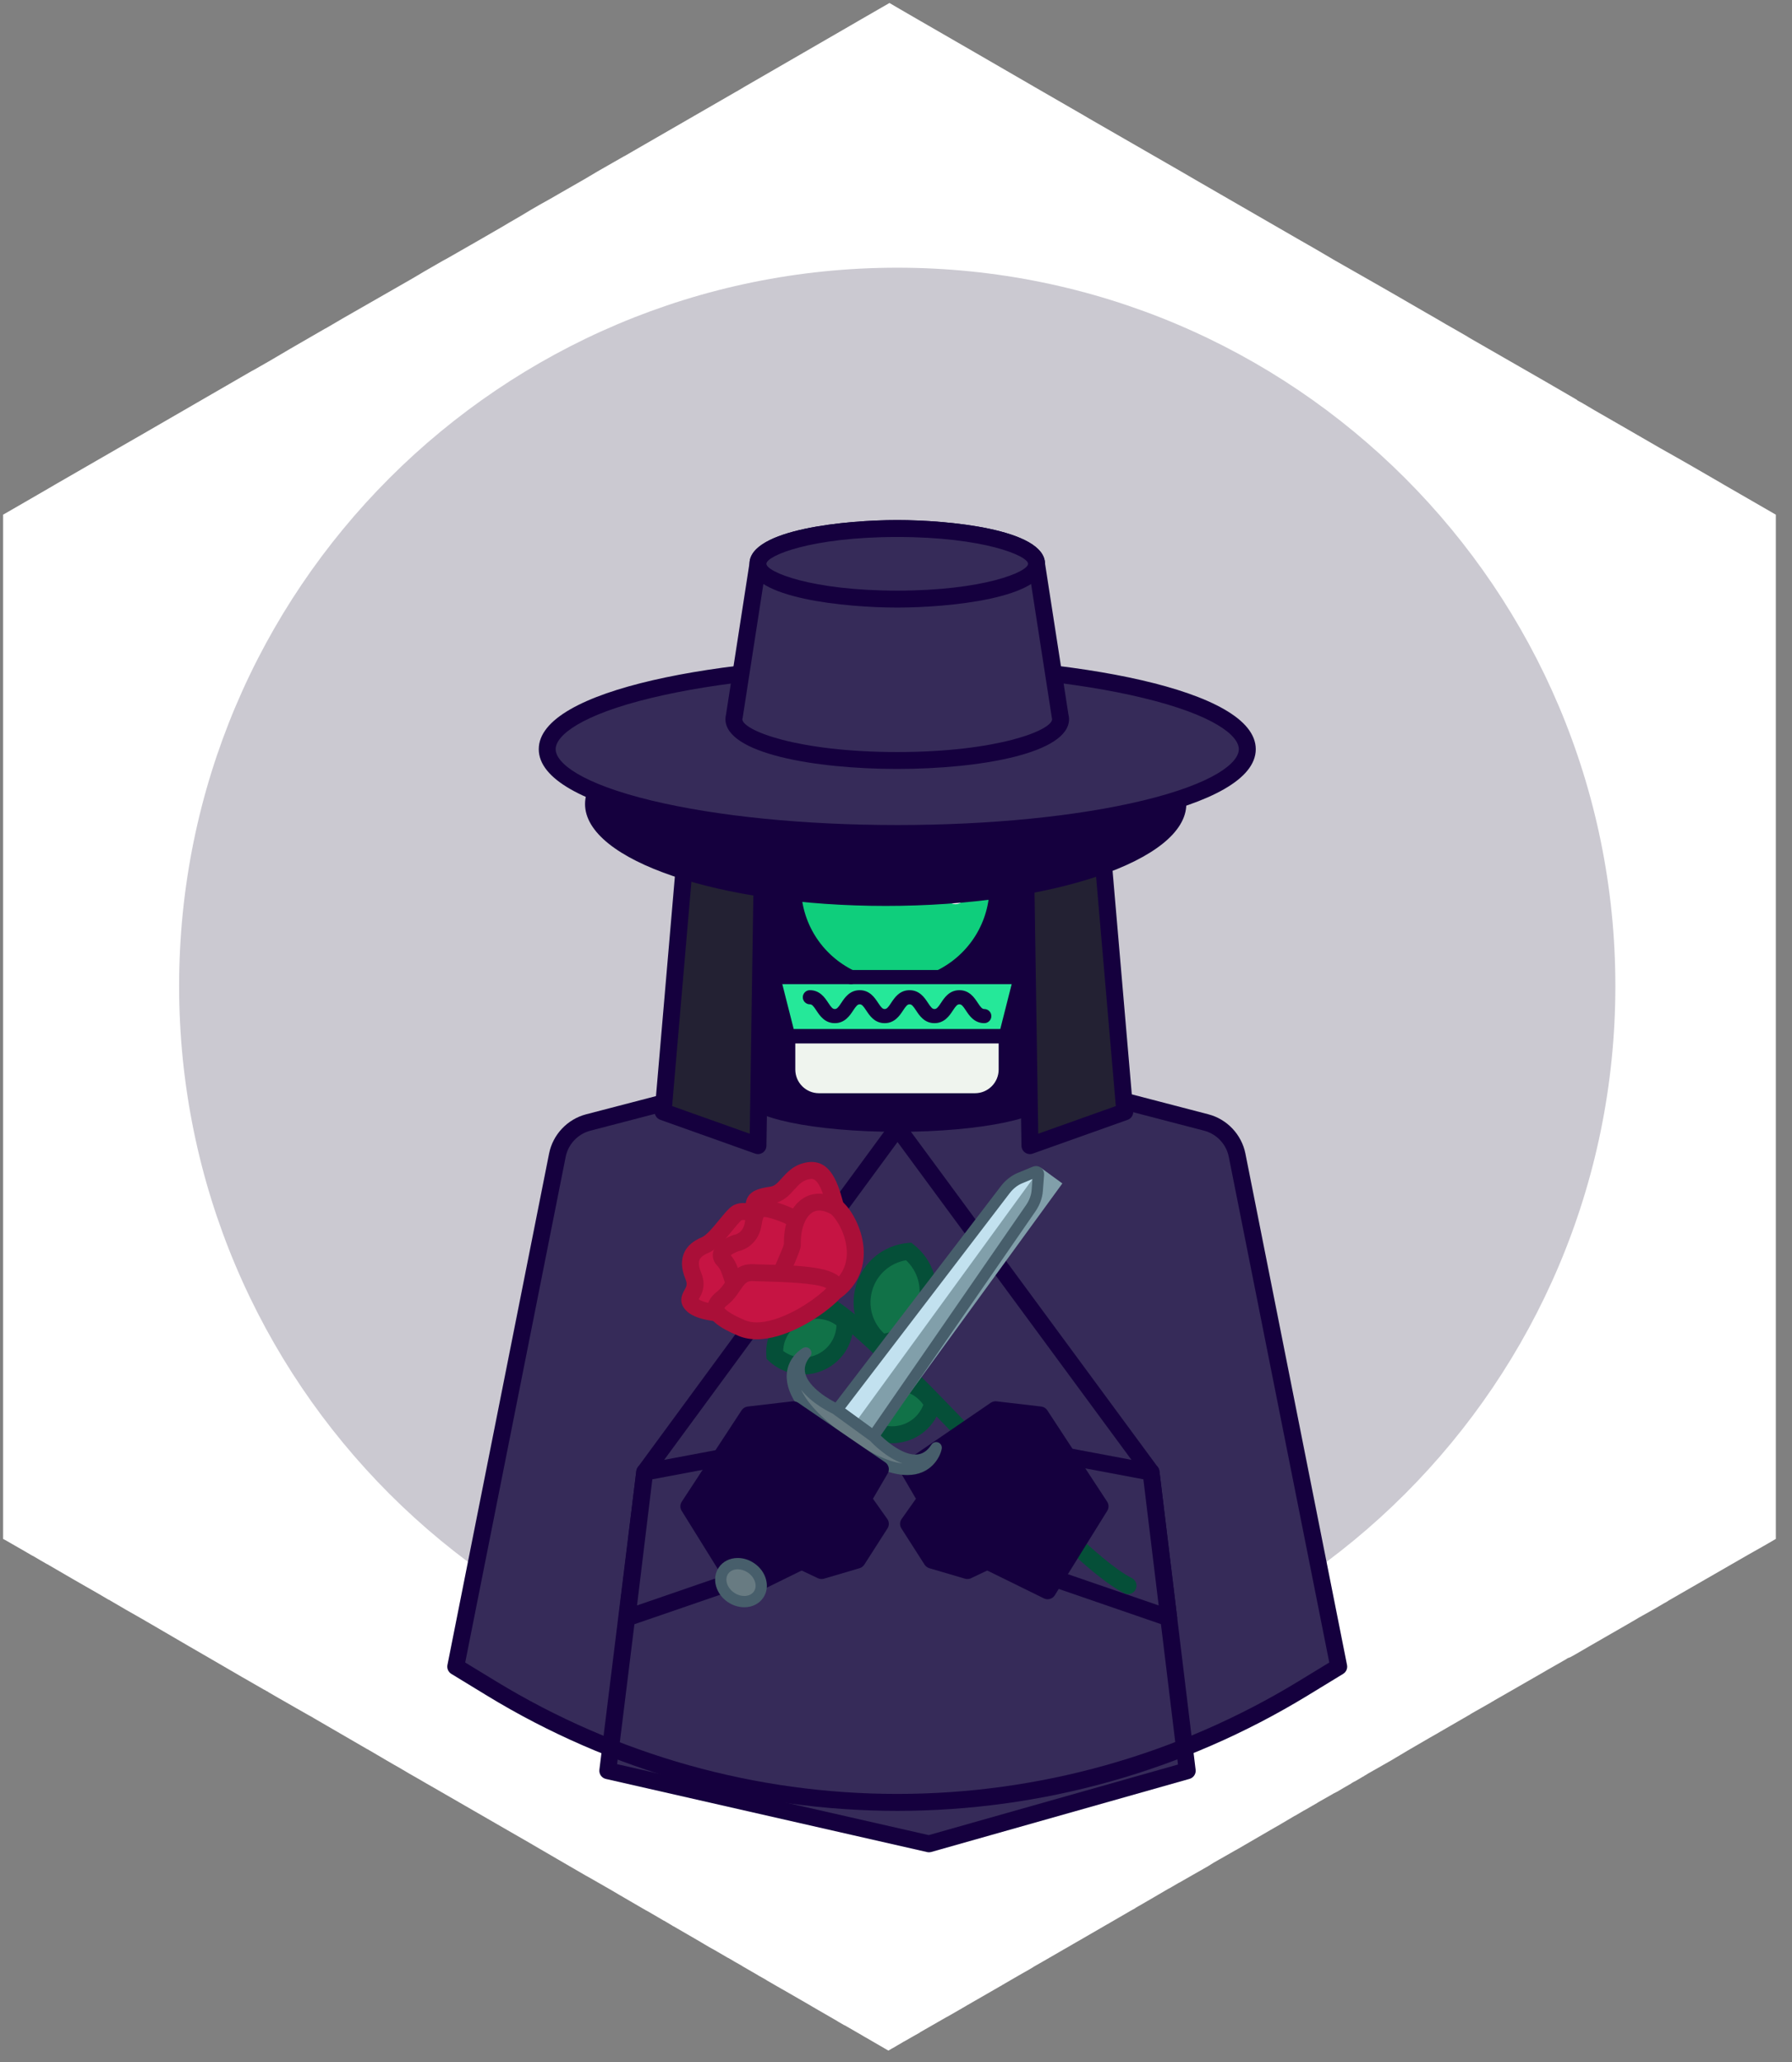 <?xml version="1.0" encoding="UTF-8"?>
<svg width="93px" height="107px" viewBox="0 0 93 107" version="1.1" xmlns="http://www.w3.org/2000/svg" xmlns:xlink="http://www.w3.org/1999/xlink">
    <rect x="0" y="0" width="93" height="107" fill="#808080" stroke="none"/>
    <!-- Generator: Sketch 51.3 (57544) - http://www.bohemiancoding.com/sketch -->
    <title>v</title>
    <desc>Created with Sketch.</desc>
    <defs></defs>
    <g id="Page-1" stroke="none" stroke-width="1" fill="none" fill-rule="evenodd">
        <g id="v" transform="translate(-10, -12)">
            <g id="Layer_63_1_"></g>
            <path d="M102.161,38.704 L102.161,91.844 L102.15,91.854 L102.131,91.864 L101.72,92.104 L101.35,92.315 L100.73,92.665 L96.581,95.054 L96.57,95.065 L96.44,95.144 L96.381,95.174 L95.831,95.495 L95.03,95.944 L94.93,96.005 L94.451,96.284 L93.32,96.934 L92.47,97.424 L91.73,97.854 L91.491,97.985 L91.36,98.034 L91.251,98.104 L90.251,98.674 L90.22,98.694 L88.22,99.844 L87.711,100.135 L87.57,100.215 L87.541,100.235 L87.4,100.315 L87.39,100.325 L86.35,100.915 L86.31,100.944 L86.241,100.985 L85.081,101.655 L84.631,101.915 L84.621,101.924 L84.61,101.934 L84.6,101.934 L84.18,102.174 L83.06,102.825 L82.19,103.344 L81.01,104.014 L80.93,104.065 L80.81,104.135 L80.77,104.165 L80.73,104.184 L80.711,104.194 L80.61,104.255 L80.32,104.424 L80.291,104.434 L80.131,104.524 L80.131,104.534 L79.73,104.764 L79.461,104.924 L79.35,104.985 L79.171,105.075 L79.15,105.094 L79.11,105.114 L78.421,105.505 L78.36,105.545 L78.121,105.684 L78.1,105.694 L77.81,105.864 L77.661,105.944 L77.44,106.075 L77.201,106.215 L77.19,106.215 L76.77,106.465 L76.48,106.635 L76.451,106.655 L76.15,106.825 L74.791,107.614 L74.291,107.905 L74.041,108.045 L73.341,108.444 L73.31,108.465 L73.3,108.465 L72.991,108.644 L72.94,108.674 L72.701,108.825 L71.86,109.304 L71.23,109.665 L71.171,109.694 L70.671,109.985 C70.661,109.995 70.661,109.995 70.661,109.985 L70.131,110.295 L69.841,110.465 L69.081,110.905 L69.03,110.934 L68.98,110.965 L68.951,110.974 C68.951,110.985 68.94,110.985 68.94,110.985 L68.921,111.005 L68.671,111.144 L67.671,111.724 L67.501,111.825 L67.461,111.844 L67.081,112.065 L65.661,112.885 L65.3,113.094 L65.211,113.144 L64.97,113.284 L64.171,113.745 L63.911,113.894 L63.631,114.054 L63.621,114.065 L63.421,114.184 L63.19,114.315 L62.84,114.514 L62.011,114.995 L62.001,115.005 L61.911,115.054 L60.59,115.815 L60.57,115.825 L59.78,116.284 L59.171,116.635 L59.161,116.635 L57.751,117.444 L57.73,117.465 L57.48,117.604 L56.921,117.924 L56.911,117.924 L56.78,118.005 L56.59,118.114 L56.32,118.274 L56.31,118.274 L56.11,118.394 L56.05,118.364 L54.911,117.704 L54.89,117.694 L54.69,117.575 L53.84,117.085 L53.81,117.075 L53.48,116.885 L53.47,116.874 L52.07,116.065 L52.06,116.054 L52.041,116.045 L50.671,115.255 L50.64,115.235 L50.631,115.235 L49.8,114.755 L49.741,114.715 L49.4,114.524 L49.22,114.415 L49.201,114.405 L48.541,114.024 L48.501,113.995 L48.411,113.944 L48.31,113.885 L48.18,113.815 L47.911,113.655 L47.791,113.585 L47.78,113.585 L47.06,113.165 L46.82,113.034 L46.43,112.804 L46.381,112.774 L46.35,112.755 L44.951,111.944 L44.94,111.944 L44.831,111.874 L44.461,111.655 L44.451,111.655 L44.18,111.495 L43.56,111.135 L43.53,111.124 L43.47,111.085 L43.43,111.065 L42.14,110.315 L41.751,110.085 L41.07,109.694 L40.491,109.364 L40.381,109.304 L39.381,108.724 L37.661,107.724 C37.65,107.715 37.64,107.704 37.631,107.704 L36.31,106.944 L32.39,104.684 L32.23,104.594 L31.661,104.264 L31.19,103.995 L30.751,103.735 L30.451,103.565 L30.07,103.344 L29.081,102.764 L29.041,102.745 L26.3,101.155 L26.201,101.094 L26.02,100.995 L25.35,100.614 L24.53,100.144 L24.44,100.094 L23.94,99.804 L23.93,99.795 L23.85,99.745 L23.84,99.745 L23.72,99.674 L23.711,99.674 L23.4,99.495 L22.671,99.075 C22.661,99.065 22.661,99.065 22.65,99.065 L20.791,97.985 L19.77,97.394 L17.661,96.165 L17.57,96.114 L17.371,95.995 C17.371,95.995 17.36,95.995 17.35,95.985 L17.07,95.825 L16.541,95.524 L15.72,95.045 L15.661,95.005 L15.65,95.005 C15.65,95.005 15.65,95.005 15.64,95.005 L15.15,94.715 L14.451,94.315 L13.77,93.924 L12.55,93.215 L12.451,93.155 L12.44,93.155 L12.11,92.965 L11.701,92.724 L11.69,92.724 L11.261,92.474 L10.27,91.905 L10.19,91.864 L10.161,91.844 L10.161,38.704 L10.94,38.255 L12.53,37.335 L12.89,37.124 L16.27,35.175 L17.331,34.565 L23.11,31.224 L23.121,31.224 L24.03,30.704 L25.081,30.085 L26.9,29.034 L26.911,29.034 L27.78,28.524 L31.411,26.444 L32.05,26.065 L32.991,25.524 L33.161,25.434 L34.82,24.485 L35.6,24.034 L35.98,23.815 L36.421,23.554 L37.09,23.165 L37.52,22.905 L38.041,22.604 L38.541,22.325 L39.131,21.985 L40.32,21.304 L41.011,20.894 L41.761,20.465 L42.411,20.094 L42.421,20.094 L42.47,20.065 L42.9,19.815 L48.19,16.764 L48.3,16.704 L48.381,16.655 L48.65,16.495 L54.171,13.304 L54.72,12.985 L56.161,12.155 L56.671,12.454 L57.761,13.085 L60.621,14.735 L63.711,16.524 L66.31,18.024 L66.53,18.155 L71.22,20.854 L72.201,21.424 L77.331,24.384 L78.241,24.905 L79.28,25.514 L81.581,26.825 L82.451,27.325 L83.14,27.724 L83.97,28.204 L84.461,28.485 L85.041,28.825 L85.341,28.995 L86.14,29.454 L86.23,29.514 L88.041,30.554 L90.201,31.795 L91.32,32.444 L91.82,32.735 L91.86,32.764 L91.86,32.774 L92.121,32.915 L92.78,33.304 L94.241,34.144 L96.18,35.264 L96.961,35.704 L97.4,35.954 L97.89,36.235 L99.341,37.075 L99.51,37.175 L100.36,37.665 L102.161,38.704 Z" id="Shape" fill="#FFFFFF" fill-rule="nonzero"></path>
            <g id="Layer_2_1_" transform="translate(10, 12)"></g>
            <g id="Group" transform="translate(19, 25)" fill-rule="nonzero">
                <g>
                    <path d="M74.833,38.159 C74.833,17.576 58.147,0.89 37.564,0.89 C16.981,0.89 0.296,17.576 0.296,38.159 C0.296,58.742 16.981,75.427 37.564,75.427 C58.147,75.427 74.833,58.742 74.833,38.159" id="Shape" fill="#CBC9D1"></path>
                    <rect id="Rectangle-path" fill="#15003E" x="28.366" y="29.011" width="17.676" height="15.797"></rect>
                    <path d="M46.481,45.247 L27.927,45.247 L27.927,28.573 L46.481,28.573 L46.481,45.247 Z M28.805,44.369 L45.603,44.369 L45.603,29.45 L28.805,29.45 L28.805,44.369 Z" id="Shape" fill="#362B59"></path>
                    <path d="M53.604,45.242 L37.564,41.065 L21.524,45.242 C20.712,45.454 20.09,46.112 19.927,46.937 L14.653,73.475 L16.505,74.604 C29.437,82.489 45.692,82.489 58.625,74.604 L60.476,73.475 L55.203,46.937 C55.038,46.112 54.418,45.454 53.604,45.242" id="Shape" fill="#362B59"></path>
                </g>
                <g transform="translate(22, 42)" id="Shape">
                    <polygon fill="#362B59" points="0.543 36.874 2.458 21.381 15.578 3.512 28.735 21.381 30.615 36.874 17.211 40.668"></polygon>
                    <path d="M17.211,41.106 C17.177,41.106 17.144,41.103 17.113,41.095 L0.445,37.301 C0.225,37.252 0.079,37.043 0.107,36.82 L2.022,21.328 C2.032,21.254 2.059,21.182 2.104,21.122 L15.224,3.254 C15.307,3.141 15.439,3.074 15.578,3.073 C15.719,3.073 15.85,3.14 15.931,3.253 L29.088,21.122 C29.134,21.182 29.162,21.254 29.171,21.329 L31.049,36.821 C31.078,37.036 30.943,37.238 30.735,37.297 L17.331,41.09 C17.291,41.101 17.25,41.106 17.211,41.106 Z M1.027,36.534 L17.199,40.215 L30.134,36.553 L28.312,21.549 L15.579,4.254 L2.879,21.549 L1.027,36.534 Z" fill="#15003E"></path>
                    <path d="M23.441,2.076 C23.441,2.988 19.921,3.725 15.578,3.725 C11.236,3.725 7.716,2.988 7.716,2.076 C7.716,1.166 11.236,0.427 15.578,0.427 C19.921,0.427 23.441,1.166 23.441,2.076" fill="#15003E"></path>
                </g>
                <g transform="translate(14, 25)" id="Shape">
                    <path d="M23.567,55.957 C23.565,55.957 23.565,55.957 23.565,55.957 C16.052,55.956 8.689,53.889 2.275,49.979 L0.424,48.85 C0.267,48.755 0.186,48.57 0.221,48.389 L5.496,21.852 C5.691,20.869 6.444,20.07 7.415,19.817 L23.454,15.64 C23.527,15.621 23.602,15.621 23.675,15.64 L39.715,19.817 C40.685,20.07 41.437,20.869 41.633,21.852 L46.907,48.389 C46.943,48.57 46.862,48.755 46.704,48.85 L44.853,49.979 C38.438,53.889 31.078,55.957 23.567,55.957 Z M1.143,48.26 L2.733,49.229 C9.008,53.055 16.213,55.078 23.564,55.078 L23.567,55.078 C30.917,55.078 38.119,53.056 44.396,49.229 L45.986,48.26 L40.771,22.023 C40.642,21.368 40.139,20.835 39.494,20.667 L23.564,16.518 L7.636,20.667 C6.989,20.835 6.487,21.368 6.357,22.023 L1.143,48.26 Z" fill="#15003E"></path>
                    <polygon fill="#25E899" points="17.167 12.697 28.947 12.697 29.945 13.078 29.194 15.765 17.908 15.765"></polygon>
                    <path d="M27.599,19.089 L19.503,19.089 C18.623,19.089 17.908,18.374 17.908,17.493 L17.908,15.765 L29.194,15.765 L29.194,17.493 C29.194,18.374 28.48,19.089 27.599,19.089" fill="#EFF4EE"></path>
                    <path d="M27.599,19.455 L19.503,19.455 C18.422,19.455 17.542,18.575 17.542,17.493 L17.542,15.4 L29.56,15.4 L29.56,17.493 C29.56,18.575 28.68,19.455 27.599,19.455 Z M18.274,16.133 L18.274,17.493 C18.274,18.171 18.825,18.722 19.503,18.722 L27.599,18.722 C28.276,18.722 28.828,18.171 28.828,17.493 L28.828,16.133 L18.274,16.133 Z" fill="#15003E"></path>
                    <path d="M21.483,12.697 C19.71,11.919 18.472,10.148 18.472,8.089 C18.472,6.874 18.904,5.76 19.621,4.889 C20.544,3.771 26.348,3.716 27.268,4.755 C28.054,5.643 28.533,6.81 28.533,8.089 C28.533,10.148 27.296,11.919 25.524,12.697" fill="#0FCE7C"></path>
                    <path d="M21.164,13.063 C21.11,13.063 21.054,13.05 21.004,13.026 C19.049,12.075 17.837,10.136 17.837,7.965 C17.837,6.885 18.141,5.838 18.72,4.934 C18.83,4.763 19.057,4.713 19.227,4.822 C19.397,4.931 19.447,5.159 19.339,5.33 C18.835,6.114 18.569,7.027 18.569,7.965 C18.569,9.853 19.625,11.541 21.324,12.367 C21.506,12.455 21.583,12.675 21.493,12.856 C21.429,12.987 21.299,13.063 21.164,13.063" fill="#15003E"></path>
                    <path d="M25.816,13.036 C25.68,13.036 25.552,12.963 25.488,12.834 C25.397,12.652 25.469,12.432 25.651,12.342 C27.319,11.506 28.356,9.829 28.356,7.965 C28.356,6.914 28.029,5.915 27.41,5.071 C27.29,4.908 27.325,4.679 27.489,4.559 C27.652,4.439 27.881,4.474 28.001,4.638 C28.712,5.607 29.089,6.758 29.089,7.965 C29.089,10.108 27.896,12.037 25.979,12.998 C25.927,13.024 25.87,13.036 25.816,13.036" fill="#15003E"></path>
                    <path d="M29.479,16.133 L17.623,16.133 L15.693,8.537 L15.693,8.492 C15.693,4.159 19.218,0.634 23.55,0.634 C27.884,0.634 31.407,4.159 31.407,8.492 L31.407,8.537 L31.397,8.582 L29.479,16.133 Z M18.193,15.4 L28.91,15.4 L30.674,8.447 C30.65,4.54 27.464,1.368 23.55,1.368 C19.637,1.368 16.452,4.54 16.427,8.447 L18.193,15.4 Z" fill="#15003E"></path>
                    <path d="M16.644,11.952 L15.871,11.952 C15.042,11.952 14.366,11.278 14.366,10.449 L14.366,7.559 C14.366,6.73 15.042,6.056 15.871,6.056 L16.199,6.056 C16.401,6.056 16.564,6.219 16.564,6.422 C16.564,6.624 16.401,6.788 16.199,6.788 L15.871,6.788 C15.446,6.788 15.099,7.133 15.099,7.559 L15.099,10.449 C15.099,10.874 15.446,11.219 15.871,11.219 L16.644,11.219 C16.845,11.219 17.011,11.383 17.011,11.585 C17.011,11.788 16.845,11.952 16.644,11.952" fill="#15003E"></path>
                    <path d="M31.259,11.952 L30.486,11.952 C30.283,11.952 30.118,11.788 30.118,11.585 C30.118,11.383 30.283,11.219 30.486,11.219 L31.259,11.219 C31.683,11.219 32.03,10.874 32.03,10.449 L32.03,7.559 C32.03,7.133 31.683,6.788 31.259,6.788 L30.93,6.788 C30.727,6.788 30.564,6.624 30.564,6.422 C30.564,6.219 30.727,6.056 30.93,6.056 L31.259,6.056 C32.088,6.056 32.762,6.73 32.762,7.559 L32.762,10.449 C32.762,11.278 32.088,11.952 31.259,11.952" fill="#15003E"></path>
                    <path d="M16.14,7.604 C16.048,7.604 15.957,7.57 15.884,7.502 C15.74,7.359 15.737,7.128 15.878,6.982 C17.959,4.851 20.726,3.678 23.67,3.678 C26.442,3.678 29.091,4.736 31.13,6.656 C31.276,6.796 31.283,7.027 31.144,7.175 C31.005,7.321 30.773,7.329 30.626,7.19 C28.724,5.397 26.255,4.411 23.67,4.411 C20.924,4.411 18.344,5.506 16.403,7.495 C16.331,7.568 16.236,7.604 16.14,7.604" fill="#15003E"></path>
                    <path d="M29.945,13.063 L17.167,13.063 C16.964,13.063 16.799,12.899 16.799,12.697 C16.799,12.493 16.964,12.33 17.167,12.33 L29.945,12.33 C30.148,12.33 30.311,12.493 30.311,12.697 C30.311,12.899 30.148,13.063 29.945,13.063" fill="#15003E"></path>
                    <path d="M26.18,6.422 C26.18,7.147 25.593,7.734 24.868,7.734 C24.143,7.734 23.555,7.147 23.555,6.422 C23.555,5.697 24.143,5.11 24.868,5.11 C25.593,5.11 26.18,5.697 26.18,6.422" fill="#FFFFFF"></path>
                    <path d="M27.118,8.383 C27.118,8.677 26.88,8.914 26.588,8.914 C26.295,8.914 26.057,8.677 26.057,8.383 C26.057,8.091 26.295,7.853 26.588,7.853 C26.88,7.853 27.118,8.091 27.118,8.383" fill="#FFFFFF"></path>
                    <path d="M28.083,15.087 C27.561,15.087 27.302,14.694 27.13,14.433 C26.968,14.186 26.898,14.109 26.79,14.109 C26.681,14.109 26.612,14.186 26.449,14.433 C26.278,14.694 26.017,15.087 25.497,15.087 C24.975,15.087 24.716,14.694 24.545,14.433 C24.381,14.186 24.313,14.109 24.204,14.109 C24.094,14.109 24.026,14.186 23.863,14.433 C23.69,14.694 23.43,15.087 22.911,15.087 C22.389,15.087 22.131,14.694 21.958,14.433 C21.795,14.186 21.725,14.109 21.618,14.109 C21.509,14.109 21.439,14.186 21.275,14.433 C21.103,14.694 20.843,15.087 20.324,15.087 C19.803,15.087 19.542,14.694 19.37,14.433 C19.207,14.186 19.138,14.109 19.029,14.109 C18.827,14.109 18.663,13.945 18.663,13.742 C18.663,13.541 18.827,13.376 19.029,13.376 C19.549,13.376 19.81,13.768 19.982,14.029 C20.145,14.276 20.214,14.354 20.324,14.354 C20.432,14.354 20.501,14.276 20.665,14.029 C20.836,13.768 21.097,13.376 21.618,13.376 C22.137,13.376 22.397,13.768 22.569,14.029 C22.734,14.276 22.802,14.354 22.911,14.354 C23.019,14.354 23.088,14.276 23.252,14.029 C23.424,13.768 23.683,13.376 24.204,13.376 C24.724,13.376 24.984,13.768 25.156,14.029 C25.32,14.276 25.387,14.354 25.497,14.354 C25.605,14.354 25.674,14.276 25.839,14.029 C26.009,13.768 26.269,13.376 26.79,13.376 C27.31,13.376 27.569,13.768 27.741,14.029 C27.905,14.276 27.973,14.354 28.083,14.354 C28.284,14.354 28.449,14.517 28.449,14.72 C28.449,14.922 28.284,15.087 28.083,15.087" fill="#15003E"></path>
                    <polygon fill="#232133" points="33.81 1.512 23.394 0.817 12.979 1.512 11.415 19.689 16.338 21.442 16.587 5.124 17.333 6.859 29.456 6.859 30.201 5.124 30.451 21.442 35.374 19.689"></polygon>
                </g>
                <path d="M52.566,28.718 C52.566,31.637 45.58,34.004 36.965,34.004 C28.347,34.004 21.362,31.637 21.362,28.718 C21.362,25.797 28.347,23.43 36.965,23.43 C45.58,23.43 52.566,25.797 52.566,28.718" id="Shape" fill="#15003E"></path>
                <g transform="translate(18, 13)" id="Shape">
                    <path d="M26.451,33.881 C26.362,33.881 26.275,33.854 26.2,33.802 C26.085,33.722 26.013,33.59 26.012,33.448 L25.794,19.139 C25.712,19.238 25.589,19.298 25.456,19.298 L13.333,19.298 C13.2,19.298 13.077,19.238 12.996,19.139 L12.776,33.448 C12.774,33.59 12.705,33.722 12.588,33.802 C12.471,33.883 12.324,33.903 12.19,33.855 L7.268,32.102 C7.08,32.036 6.96,31.85 6.977,31.651 L8.541,13.474 C8.559,13.258 8.732,13.088 8.949,13.074 L19.366,12.379 C19.384,12.379 19.404,12.379 19.424,12.379 L29.84,13.074 C30.055,13.088 30.228,13.258 30.248,13.474 L31.812,31.651 C31.829,31.85 31.71,32.036 31.522,32.102 L26.597,33.855 C26.549,33.873 26.5,33.881 26.451,33.881 Z M26.201,16.684 C26.229,16.684 26.259,16.686 26.287,16.692 C26.49,16.731 26.638,16.909 26.64,17.116 L26.881,32.823 L30.908,31.389 L29.405,13.925 L19.394,13.258 L9.383,13.925 L7.881,31.389 L11.909,32.823 L12.148,17.116 C12.151,16.909 12.299,16.731 12.502,16.692 C12.707,16.652 12.908,16.759 12.99,16.949 L13.622,18.42 L25.167,18.42 L25.799,16.949 C25.869,16.786 26.029,16.684 26.201,16.684 Z" fill="#15003E"></path>
                    <path d="M37.731,12.872 C37.731,15.288 29.597,17.246 19.564,17.246 C9.531,17.246 1.398,15.288 1.398,12.872 C1.398,10.457 9.531,8.499 19.564,8.499 C29.597,8.499 37.731,10.457 37.731,12.872" fill="#362B59"></path>
                    <path d="M19.564,17.684 C10.546,17.684 0.96,15.998 0.96,12.872 C0.96,9.746 10.546,8.06 19.564,8.06 C28.585,8.06 38.171,9.746 38.171,12.872 C38.171,15.998 28.585,17.684 19.564,17.684 Z M19.564,8.939 C14.746,8.939 10.22,9.39 6.822,10.208 C3.146,11.091 1.837,12.164 1.837,12.872 C1.837,13.581 3.146,14.653 6.822,15.538 C10.22,16.355 14.746,16.807 19.564,16.807 C24.384,16.807 28.909,16.355 32.306,15.538 C35.982,14.653 37.292,13.581 37.292,12.872 C37.292,12.164 35.982,11.091 32.306,10.208 C28.909,9.39 24.384,8.939 19.564,8.939 Z" fill="#15003E"></path>
                    <path d="M28.018,11.159 L26.793,3.253 C26.793,2.242 23.556,1.423 19.564,1.423 C15.572,1.423 12.336,2.242 12.336,3.253 L11.11,11.159 C11.096,11.209 11.087,11.258 11.087,11.311 C11.087,12.497 14.883,13.458 19.564,13.458 C24.246,13.458 28.042,12.497 28.042,11.311 C28.042,11.258 28.032,11.209 28.018,11.159" fill="#362B59"></path>
                    <path d="M19.564,13.897 C15.27,13.897 10.648,13.088 10.648,11.311 C10.648,11.233 10.659,11.155 10.68,11.068 L11.897,3.215 C11.969,1.451 16.931,0.984 19.564,0.984 C22.197,0.984 27.16,1.451 27.231,3.215 L28.448,11.07 C28.47,11.155 28.481,11.234 28.481,11.311 C28.481,13.088 23.858,13.897 19.564,13.897 Z M19.564,1.862 C15.085,1.862 12.774,2.837 12.774,3.253 L12.769,3.321 L11.541,11.253 L11.534,11.276 C11.526,11.302 11.525,11.311 11.525,11.312 C11.525,11.89 14.363,13.02 19.564,13.02 C24.765,13.02 27.603,11.89 27.603,11.311 C27.603,11.311 27.602,11.302 27.594,11.276 L27.585,11.226 L26.354,3.287 L26.354,3.253 C26.354,2.837 24.044,1.862 19.564,1.862 Z" fill="#15003E"></path>
                    <path d="M26.794,3.253 C26.794,4.265 23.556,5.084 19.564,5.084 C15.572,5.084 12.336,4.265 12.336,3.253 C12.336,2.242 15.572,1.423 19.564,1.423 C23.556,1.423 26.794,2.242 26.794,3.253" fill="#362B59"></path>
                    <path d="M19.564,5.524 C16.913,5.524 11.897,5.048 11.897,3.253 C11.897,1.458 16.913,0.984 19.564,0.984 C22.216,0.984 27.232,1.458 27.232,3.253 C27.232,5.048 22.216,5.524 19.564,5.524 Z M19.564,1.862 C15.085,1.862 12.774,2.837 12.774,3.253 C12.774,3.67 15.085,4.645 19.564,4.645 C24.044,4.645 26.354,3.67 26.354,3.253 C26.354,2.837 24.044,1.862 19.564,1.862 Z" fill="#15003E"></path>
                    <polygon fill="#362B59" points="33.652 57.941 27.495 55.823 28.221 49.533 32.735 50.382"></polygon>
                    <path d="M33.652,58.38 C33.604,58.38 33.555,58.373 33.508,58.357 L27.352,56.238 C27.157,56.171 27.035,55.976 27.058,55.773 L27.786,49.482 C27.799,49.362 27.862,49.252 27.961,49.18 C28.059,49.107 28.182,49.079 28.302,49.102 L32.815,49.95 C33.004,49.986 33.147,50.138 33.171,50.329 L34.083,57.839 C34.09,57.872 34.094,57.905 34.094,57.941 C34.094,58.184 33.897,58.38 33.655,58.38 L33.652,58.38 Z M27.971,55.522 L33.132,57.298 L32.338,50.754 L28.603,50.051 L27.971,55.522 Z" fill="#15003E"></path>
                    <polygon fill="#362B59" points="5.54 57.941 11.698 55.823 10.971 49.533 6.458 50.382"></polygon>
                    <path d="M5.54,58.38 C5.441,58.38 5.343,58.347 5.263,58.284 C5.147,58.188 5.087,58.039 5.104,57.888 L6.022,50.329 C6.045,50.138 6.187,49.986 6.377,49.95 L10.889,49.102 C11.009,49.079 11.133,49.107 11.231,49.18 C11.329,49.252 11.393,49.362 11.408,49.482 L12.134,55.773 C12.157,55.976 12.036,56.171 11.841,56.238 L5.683,58.357 C5.636,58.373 5.589,58.38 5.54,58.38 Z M6.854,50.754 L6.06,57.298 L11.221,55.522 L10.589,50.051 L6.854,50.754 Z" fill="#15003E"></path>
                    <path d="M16.846,42.556 C16.212,41.972 15.261,41.8 14.435,42.196 C13.61,42.593 13.15,43.441 13.209,44.301 C13.844,44.885 14.795,45.058 15.619,44.663 C16.445,44.265 16.904,43.417 16.846,42.556" fill="#117248"></path>
                    <path d="M14.682,45.316 C14.024,45.316 13.396,45.07 12.912,44.626 L12.783,44.507 L12.77,44.331 C12.698,43.258 13.278,42.264 14.247,41.8 C14.601,41.63 14.98,41.543 15.372,41.543 C16.03,41.543 16.66,41.788 17.143,42.232 L17.272,42.351 L17.284,42.527 C17.356,43.599 16.777,44.593 15.809,45.058 C15.453,45.228 15.074,45.316 14.682,45.316 Z M13.643,44.093 C13.943,44.315 14.305,44.437 14.682,44.437 C14.942,44.437 15.193,44.38 15.429,44.266 C16.017,43.984 16.388,43.407 16.411,42.765 C15.907,42.388 15.205,42.314 14.626,42.593 C14.038,42.874 13.666,43.451 13.643,44.093 Z" fill="#054F38"></path>
                    <path d="M15.957,41.719 C19.311,43.683 28.271,54.636 31.544,56.272" fill="#15003E"></path>
                    <path d="M31.542,56.712 C31.477,56.712 31.409,56.696 31.346,56.665 C29.583,55.783 26.447,52.524 23.129,49.073 C20.262,46.094 17.299,43.014 15.734,42.098 C15.525,41.976 15.455,41.707 15.577,41.498 C15.7,41.289 15.969,41.218 16.178,41.342 C17.846,42.317 20.718,45.304 23.761,48.465 C26.883,51.71 30.112,55.065 31.74,55.88 C31.956,55.987 32.045,56.252 31.935,56.468 C31.858,56.623 31.704,56.712 31.542,56.712 Z" fill="#054F38"></path>
                    <path d="M16.607,37.571 C16.239,36.227 16.019,34.593 14.994,34.737 C13.969,34.88 13.859,35.885 13.052,36.004 C12.247,36.122 12.04,36.257 12.172,36.819 C12.302,37.382 13.508,40.785 14.488,40.371 C15.466,39.955 16.977,38.914 16.607,37.571" fill="#C61443"></path>
                    <path d="M14.317,40.844 C12.86,40.843 11.753,36.958 11.745,36.918 C11.69,36.69 11.641,36.352 11.836,36.066 C12.065,35.729 12.511,35.638 12.989,35.569 C13.199,35.538 13.339,35.393 13.567,35.138 C13.862,34.809 14.23,34.4 14.932,34.301 C14.995,34.293 15.058,34.289 15.118,34.289 C16.236,34.289 16.575,35.644 16.873,36.842 C16.924,37.048 16.976,37.255 17.031,37.456 C17.451,38.984 16.016,40.199 14.659,40.774 C14.55,40.82 14.434,40.844 14.317,40.844 Z M12.573,36.561 C12.575,36.588 12.579,36.637 12.599,36.719 C12.649,36.939 12.934,37.798 13.329,38.615 C13.934,39.862 14.29,39.96 14.315,39.967 C15.09,39.637 16.473,38.738 16.183,37.687 C16.129,37.481 16.074,37.267 16.021,37.054 C15.811,36.213 15.55,35.166 15.118,35.166 C15.098,35.166 15.077,35.168 15.055,35.171 C14.669,35.225 14.471,35.446 14.219,35.725 C13.954,36.022 13.651,36.358 13.117,36.437 C12.762,36.49 12.626,36.535 12.573,36.561 Z" fill="#AA0F38"></path>
                    <path d="M12.571,42.112 C11.356,42.236 9.514,42.211 8.969,41.737 C8.425,41.261 9.363,41.121 8.979,40.193 C8.594,39.266 9.022,38.839 9.579,38.609 C10.136,38.379 10.734,37.399 11.177,36.993 C11.618,36.587 12.764,37.17 13.079,37.742 C13.392,38.315 12.571,42.112 12.571,42.112" fill="#C61443"></path>
                    <path d="M11.292,42.614 C9.976,42.614 9.097,42.43 8.681,42.067 C8.145,41.601 8.41,41.135 8.522,40.937 C8.625,40.751 8.689,40.64 8.573,40.361 C8.345,39.813 8.333,39.336 8.535,38.939 C8.696,38.624 8.991,38.377 9.411,38.202 C9.669,38.096 10.029,37.656 10.318,37.301 C10.514,37.061 10.699,36.835 10.88,36.67 C11.058,36.505 11.3,36.419 11.58,36.419 C12.258,36.419 13.137,36.938 13.464,37.531 C13.807,38.154 13.319,40.726 13,42.204 L12.932,42.515 L12.615,42.548 C12.195,42.592 11.737,42.614 11.292,42.614 Z M9.263,41.41 C9.446,41.561 10.083,41.735 11.292,41.735 C11.596,41.735 11.91,41.725 12.209,41.702 C12.541,40.104 12.806,38.301 12.688,37.945 C12.513,37.639 11.928,37.297 11.58,37.297 C11.511,37.297 11.479,37.311 11.473,37.316 C11.34,37.438 11.175,37.642 10.998,37.858 C10.61,38.332 10.21,38.823 9.747,39.013 C9.524,39.105 9.381,39.215 9.316,39.339 C9.238,39.495 9.261,39.725 9.384,40.026 C9.664,40.7 9.419,41.135 9.287,41.368 C9.278,41.381 9.271,41.395 9.263,41.41 Z" fill="#AA0F38"></path>
                    <path d="M13.588,36.941 C12.494,36.541 12.223,36.612 12.09,37.491 C11.957,38.369 11.212,38.492 11.212,38.492 C11.212,38.492 10.052,38.881 10.558,39.386 C11.064,39.893 10.894,40.852 11.69,41.146 C12.487,41.439 13.742,41.74 14.615,40.639 C15.488,39.541 15.717,37.723 13.588,36.941" fill="#C61443"></path>
                    <path d="M13.004,41.858 C12.564,41.858 12.085,41.758 11.537,41.557 C10.872,41.312 10.678,40.726 10.537,40.3 C10.457,40.058 10.382,39.832 10.248,39.698 C9.958,39.409 9.975,39.113 10.011,38.964 C10.136,38.427 10.855,38.149 11.072,38.076 L11.14,38.058 C11.206,38.045 11.577,37.944 11.655,37.425 C11.708,37.079 11.833,36.269 12.669,36.269 C12.924,36.269 13.233,36.344 13.739,36.529 C14.992,36.989 15.442,37.753 15.599,38.313 C15.833,39.143 15.594,40.114 14.96,40.914 C14.461,41.539 13.803,41.858 13.004,41.858 Z M10.919,39.129 C11.165,39.401 11.274,39.731 11.371,40.024 C11.503,40.425 11.584,40.638 11.842,40.733 C12.29,40.899 12.67,40.979 13.004,40.979 C13.53,40.979 13.945,40.779 14.272,40.368 C14.724,39.798 14.909,39.101 14.755,38.55 C14.605,38.022 14.163,37.62 13.437,37.354 C13.194,37.265 12.85,37.146 12.669,37.146 C12.651,37.146 12.64,37.148 12.633,37.148 C12.616,37.175 12.568,37.266 12.524,37.556 C12.386,38.465 11.725,38.834 11.325,38.917 C11.177,38.972 11.011,39.059 10.919,39.129 Z" fill="#AA0F38"></path>
                    <path d="M16.699,40.708 C15.469,41.957 13.871,41.037 13.344,41.182 C12.82,41.328 14.133,38.912 14.122,38.563 C14.082,37.062 14.929,35.853 16.305,36.594 C16.891,36.909 18.184,39.197 16.699,40.708" fill="#C61443"></path>
                    <path d="M15.066,41.812 C14.649,41.812 14.263,41.737 13.954,41.677 C13.765,41.64 13.588,41.606 13.485,41.606 C13.475,41.606 13.466,41.606 13.458,41.607 C13.409,41.621 13.355,41.628 13.304,41.628 L13.303,41.628 C13.13,41.628 12.969,41.543 12.875,41.399 C12.657,41.067 12.821,40.612 13.346,39.39 C13.477,39.089 13.654,38.679 13.683,38.55 C13.665,37.669 13.919,36.894 14.379,36.421 C14.922,35.862 15.712,35.775 16.514,36.208 C17.002,36.469 17.631,37.451 17.788,38.494 C17.936,39.476 17.669,40.349 17.012,41.015 C16.492,41.545 15.837,41.812 15.066,41.812 Z M13.744,40.748 C13.861,40.763 13.986,40.788 14.121,40.815 C14.408,40.871 14.734,40.933 15.066,40.933 C15.608,40.933 16.028,40.763 16.386,40.399 C16.846,39.931 17.026,39.335 16.919,38.625 C16.792,37.774 16.279,37.078 16.098,36.979 C15.647,36.738 15.286,36.747 15.008,37.033 C14.712,37.338 14.544,37.906 14.561,38.551 C14.567,38.758 14.461,39.026 14.154,39.739 C14.036,40.01 13.851,40.441 13.744,40.748 Z" fill="#AA0F38"></path>
                    <path d="M16.118,41.228 C15.069,42.202 12.877,43.483 11.5,42.908 C10.124,42.333 9.824,41.875 10.488,41.355 C11.152,40.839 11.192,39.974 12.106,40.033 C13.02,40.09 17.475,39.968 16.118,41.228" fill="#C61443"></path>
                    <path d="M12.273,43.489 C11.929,43.489 11.612,43.43 11.33,43.313 C10.266,42.868 9.785,42.468 9.717,41.975 C9.672,41.631 9.841,41.305 10.219,41.01 C10.404,40.864 10.535,40.672 10.674,40.468 C10.952,40.057 11.296,39.542 12.133,39.594 C12.258,39.603 12.469,39.606 12.712,39.612 C15.184,39.666 16.491,39.826 16.765,40.55 C16.852,40.778 16.862,41.135 16.418,41.55 C15.411,42.483 13.686,43.489 12.273,43.489 Z M10.594,41.867 C10.63,41.925 10.807,42.142 11.669,42.503 C11.842,42.575 12.046,42.612 12.273,42.612 C13.384,42.612 14.929,41.733 15.819,40.906 C15.848,40.88 15.871,40.857 15.886,40.837 C15.552,40.646 14.479,40.529 12.694,40.49 C12.429,40.484 12.22,40.479 12.078,40.47 C11.766,40.451 11.665,40.57 11.4,40.962 C11.238,41.199 11.053,41.471 10.758,41.702 C10.649,41.787 10.608,41.843 10.594,41.867 Z" fill="#AA0F38"></path>
                    <path d="M21.398,46.833 C20.986,46.075 20.144,45.603 19.235,45.711 C18.326,45.817 17.615,46.471 17.391,47.303 C17.802,48.062 18.644,48.534 19.554,48.426 C20.463,48.32 21.174,47.666 21.398,46.833" fill="#117248"></path>
                    <path d="M19.298,48.882 C18.341,48.882 17.463,48.357 17.005,47.513 L16.921,47.359 L16.966,47.189 C17.246,46.151 18.117,45.4 19.183,45.274 C19.285,45.262 19.389,45.257 19.491,45.257 C20.447,45.257 21.326,45.78 21.784,46.623 L21.868,46.778 L21.822,46.947 C21.542,47.986 20.672,48.738 19.604,48.863 C19.504,48.875 19.399,48.882 19.298,48.882 Z M17.869,47.248 C18.191,47.718 18.723,48.003 19.298,48.003 C19.366,48.003 19.434,47.999 19.503,47.991 C20.15,47.915 20.69,47.49 20.919,46.889 C20.559,46.364 19.929,46.071 19.286,46.146 C18.638,46.221 18.099,46.647 17.869,47.248 Z" fill="#054F38"></path>
                    <polygon fill="#15003E" points="24.665 47.144 20.149 50.233 22.407 54.099 27.368 56.538 30.09 52.158 26.987 47.415"></polygon>
                    <path d="M27.368,56.976 C27.302,56.976 27.237,56.963 27.174,56.931 L22.214,54.493 C22.136,54.455 22.073,54.394 22.029,54.321 L19.77,50.454 C19.655,50.256 19.712,50.001 19.903,49.871 L24.418,46.782 C24.505,46.723 24.612,46.696 24.718,46.708 L27.037,46.979 C27.167,46.994 27.282,47.065 27.353,47.175 L30.459,51.917 C30.552,52.06 30.553,52.244 30.464,52.388 L27.741,56.77 C27.659,56.903 27.516,56.976 27.368,56.976 Z M22.719,53.763 L27.205,55.968 L29.57,52.163 L26.731,47.827 L24.778,47.599 L20.735,50.364 L22.719,53.763 Z" fill="#15003E"></path>
                    <polygon fill="#15003E" points="21.19 51.595 20.149 53.067 21.354 54.944 23.205 55.489 24.239 55"></polygon>
                    <path d="M23.205,55.928 C23.163,55.928 23.121,55.923 23.081,55.911 L21.229,55.366 C21.128,55.335 21.041,55.27 20.983,55.182 L19.78,53.302 C19.684,53.153 19.688,52.959 19.792,52.813 L20.831,51.343 C20.908,51.233 21.031,51.166 21.165,51.158 C21.299,51.152 21.428,51.204 21.516,51.302 L24.566,54.707 C24.659,54.809 24.697,54.95 24.67,55.086 C24.642,55.221 24.552,55.337 24.427,55.395 L23.393,55.886 C23.334,55.914 23.268,55.928 23.205,55.928 Z M21.634,54.569 L23.168,55.021 L23.52,54.855 L21.23,52.3 L20.679,53.078 L21.634,54.569 Z" fill="#15003E"></path>
                    <path d="M18.745,43.651 C19.796,43.557 20.731,42.84 21.052,41.768 C21.373,40.697 20.982,39.584 20.157,38.928 C19.107,39.023 18.171,39.74 17.851,40.811 C17.53,41.883 17.919,42.996 18.745,43.651" fill="#117248"></path>
                    <path d="M18.609,44.104 L18.472,43.996 C17.474,43.204 17.065,41.904 17.429,40.686 C17.795,39.468 18.849,38.606 20.118,38.491 L20.293,38.476 L20.429,38.585 C21.428,39.376 21.839,40.675 21.472,41.894 C21.109,43.113 20.052,43.974 18.785,44.088 L18.609,44.104 Z M20.02,39.388 C19.191,39.53 18.514,40.123 18.27,40.937 C18.027,41.753 18.267,42.618 18.884,43.19 C19.712,43.05 20.388,42.458 20.631,41.642 C20.876,40.828 20.636,39.962 20.02,39.388 Z" fill="#054F38"></path>
                    <path d="M26.493,36.688 C26.687,36.408 26.805,36.088 26.83,35.78 L26.893,34.946 C26.902,34.831 26.811,34.764 26.705,34.809 L25.932,35.127 C25.645,35.244 25.378,35.456 25.17,35.726 L16.57,46.973 C16.502,47.065 16.502,47.181 16.57,47.233 L17.387,47.827 L18.204,48.419 C18.273,48.47 18.384,48.434 18.449,48.34 L26.493,36.688 Z" fill="#C2E1EF"></path>
                </g>
                <rect id="Rectangle-path" fill="#819FAA" transform="translate(40.758, 54.61) rotate(-53.949) translate(-40.758, -54.61) " x="32.575" y="53.918" width="16.365" height="1.385"></rect>
                <g transform="translate(26, 47)" id="Shape">
                    <path d="M10.276,14.734 C10.186,14.734 10.102,14.708 10.032,14.656 L8.398,13.469 C8.307,13.403 8.248,13.302 8.231,13.186 C8.212,13.053 8.251,12.912 8.339,12.797 L16.938,1.55 C17.178,1.234 17.484,0.995 17.821,0.855 L18.593,0.537 C18.766,0.467 18.956,0.506 19.074,0.633 C19.156,0.721 19.195,0.841 19.185,0.969 L19.121,1.8 C19.093,2.165 18.96,2.529 18.734,2.855 L10.69,14.505 C10.591,14.649 10.435,14.734 10.276,14.734 Z M8.858,13.08 L10.258,14.098 L18.252,2.523 C18.417,2.285 18.517,2.012 18.538,1.756 L18.583,1.175 L18.043,1.397 C17.805,1.495 17.579,1.675 17.402,1.905 L8.858,13.08 Z" fill="#475E6B"></path>
                    <path d="M13.586,15.116 C12.46,16.856 10.356,14.546 10.356,14.546 L9.356,13.818 L8.356,13.091 C8.356,13.091 5.51,11.804 6.818,10.196 C6.818,10.196 4.348,11.564 8.698,14.726 C13.046,17.886 13.586,15.116 13.586,15.116" fill="#687B82"></path>
                    <path d="M12.086,16.533 C12.085,16.533 12.085,16.533 12.085,16.533 C11.155,16.532 9.958,16.004 8.524,14.963 C6.672,13.614 5.764,12.386 5.83,11.312 C5.886,10.387 6.643,9.959 6.676,9.94 C6.798,9.872 6.952,9.9 7.043,10.008 C7.133,10.116 7.133,10.272 7.046,10.38 C6.804,10.677 6.72,10.962 6.79,11.257 C6.965,11.997 8.067,12.64 8.477,12.825 C8.495,12.833 8.512,12.842 8.529,12.854 L10.529,14.307 C10.545,14.319 10.559,14.333 10.572,14.348 C10.858,14.661 11.761,15.471 12.505,15.471 C12.841,15.471 13.115,15.302 13.339,14.957 C13.416,14.839 13.564,14.792 13.695,14.844 C13.825,14.896 13.899,15.033 13.873,15.171 C13.782,15.641 13.29,16.533 12.086,16.533 Z M6.578,12.106 C6.845,12.696 7.488,13.484 8.87,14.488 C10.068,15.36 11.064,15.844 11.837,15.931 C11.008,15.636 10.296,14.909 10.161,14.764 L8.208,13.345 C8.029,13.26 7.115,12.807 6.578,12.106 Z" fill="#475E6B"></path>
                    <polygon fill="#15003E" points="6.173 13.144 10.69 16.233 8.432 20.099 3.471 22.538 0.75 18.158 3.852 13.415"></polygon>
                    <path d="M3.472,22.976 C3.324,22.976 3.18,22.903 3.098,22.77 L0.376,18.388 C0.286,18.244 0.289,18.06 0.381,17.917 L3.486,13.175 C3.557,13.065 3.674,12.994 3.802,12.979 L6.122,12.708 C6.227,12.696 6.334,12.723 6.422,12.782 L10.936,15.871 C11.128,16.001 11.185,16.256 11.068,16.454 L8.81,20.321 C8.766,20.394 8.703,20.455 8.626,20.493 L3.665,22.931 C3.603,22.963 3.537,22.976 3.472,22.976 Z M1.27,18.163 L3.634,21.968 L8.12,19.763 L10.104,16.364 L6.061,13.599 L4.107,13.827 L1.27,18.163 Z" fill="#15003E"></path>
                    <polygon fill="#15003E" points="9.649 17.595 10.69 19.067 9.486 20.944 7.635 21.489 6.6 21"></polygon>
                    <path d="M7.635,21.928 C7.571,21.928 7.506,21.914 7.447,21.886 L6.412,21.395 C6.287,21.337 6.198,21.221 6.17,21.086 C6.142,20.95 6.18,20.809 6.273,20.707 L9.323,17.302 C9.412,17.204 9.54,17.152 9.675,17.158 C9.808,17.166 9.93,17.233 10.008,17.343 L11.048,18.813 C11.151,18.959 11.155,19.153 11.058,19.302 L9.855,21.182 C9.798,21.27 9.712,21.335 9.61,21.366 L7.758,21.911 C7.718,21.923 7.677,21.928 7.635,21.928 Z M7.319,20.855 L7.672,21.021 L9.206,20.569 L10.16,19.078 L9.609,18.299 L7.319,20.855 Z" fill="#15003E"></path>
                    <path d="M4.367,22.737 C4.08,23.159 3.438,23.223 2.935,22.881 C2.431,22.538 2.257,21.917 2.544,21.496 C2.832,21.073 3.473,21.009 3.977,21.35 C4.48,21.693 4.656,22.313 4.367,22.737" fill="#687B82"></path>
                    <path d="M3.626,23.393 C3.326,23.393 3.031,23.299 2.77,23.123 C2.469,22.919 2.253,22.626 2.162,22.298 C2.064,21.95 2.114,21.607 2.303,21.33 C2.516,21.016 2.875,20.837 3.287,20.837 C3.586,20.837 3.882,20.931 4.141,21.109 C4.442,21.313 4.658,21.606 4.75,21.934 C4.847,22.28 4.798,22.625 4.609,22.902 C4.396,23.214 4.038,23.393 3.626,23.393 Z M3.287,21.424 C3.071,21.424 2.889,21.509 2.786,21.66 C2.697,21.791 2.675,21.961 2.724,22.138 C2.78,22.334 2.913,22.512 3.099,22.639 C3.26,22.749 3.447,22.808 3.626,22.808 C3.841,22.808 4.024,22.722 4.126,22.573 C4.215,22.44 4.237,22.27 4.187,22.093 C4.131,21.897 3.999,21.719 3.812,21.593 C3.652,21.483 3.466,21.424 3.287,21.424 Z" fill="#475E6B"></path>
                </g>
            </g>
        </g>
    </g>
</svg>